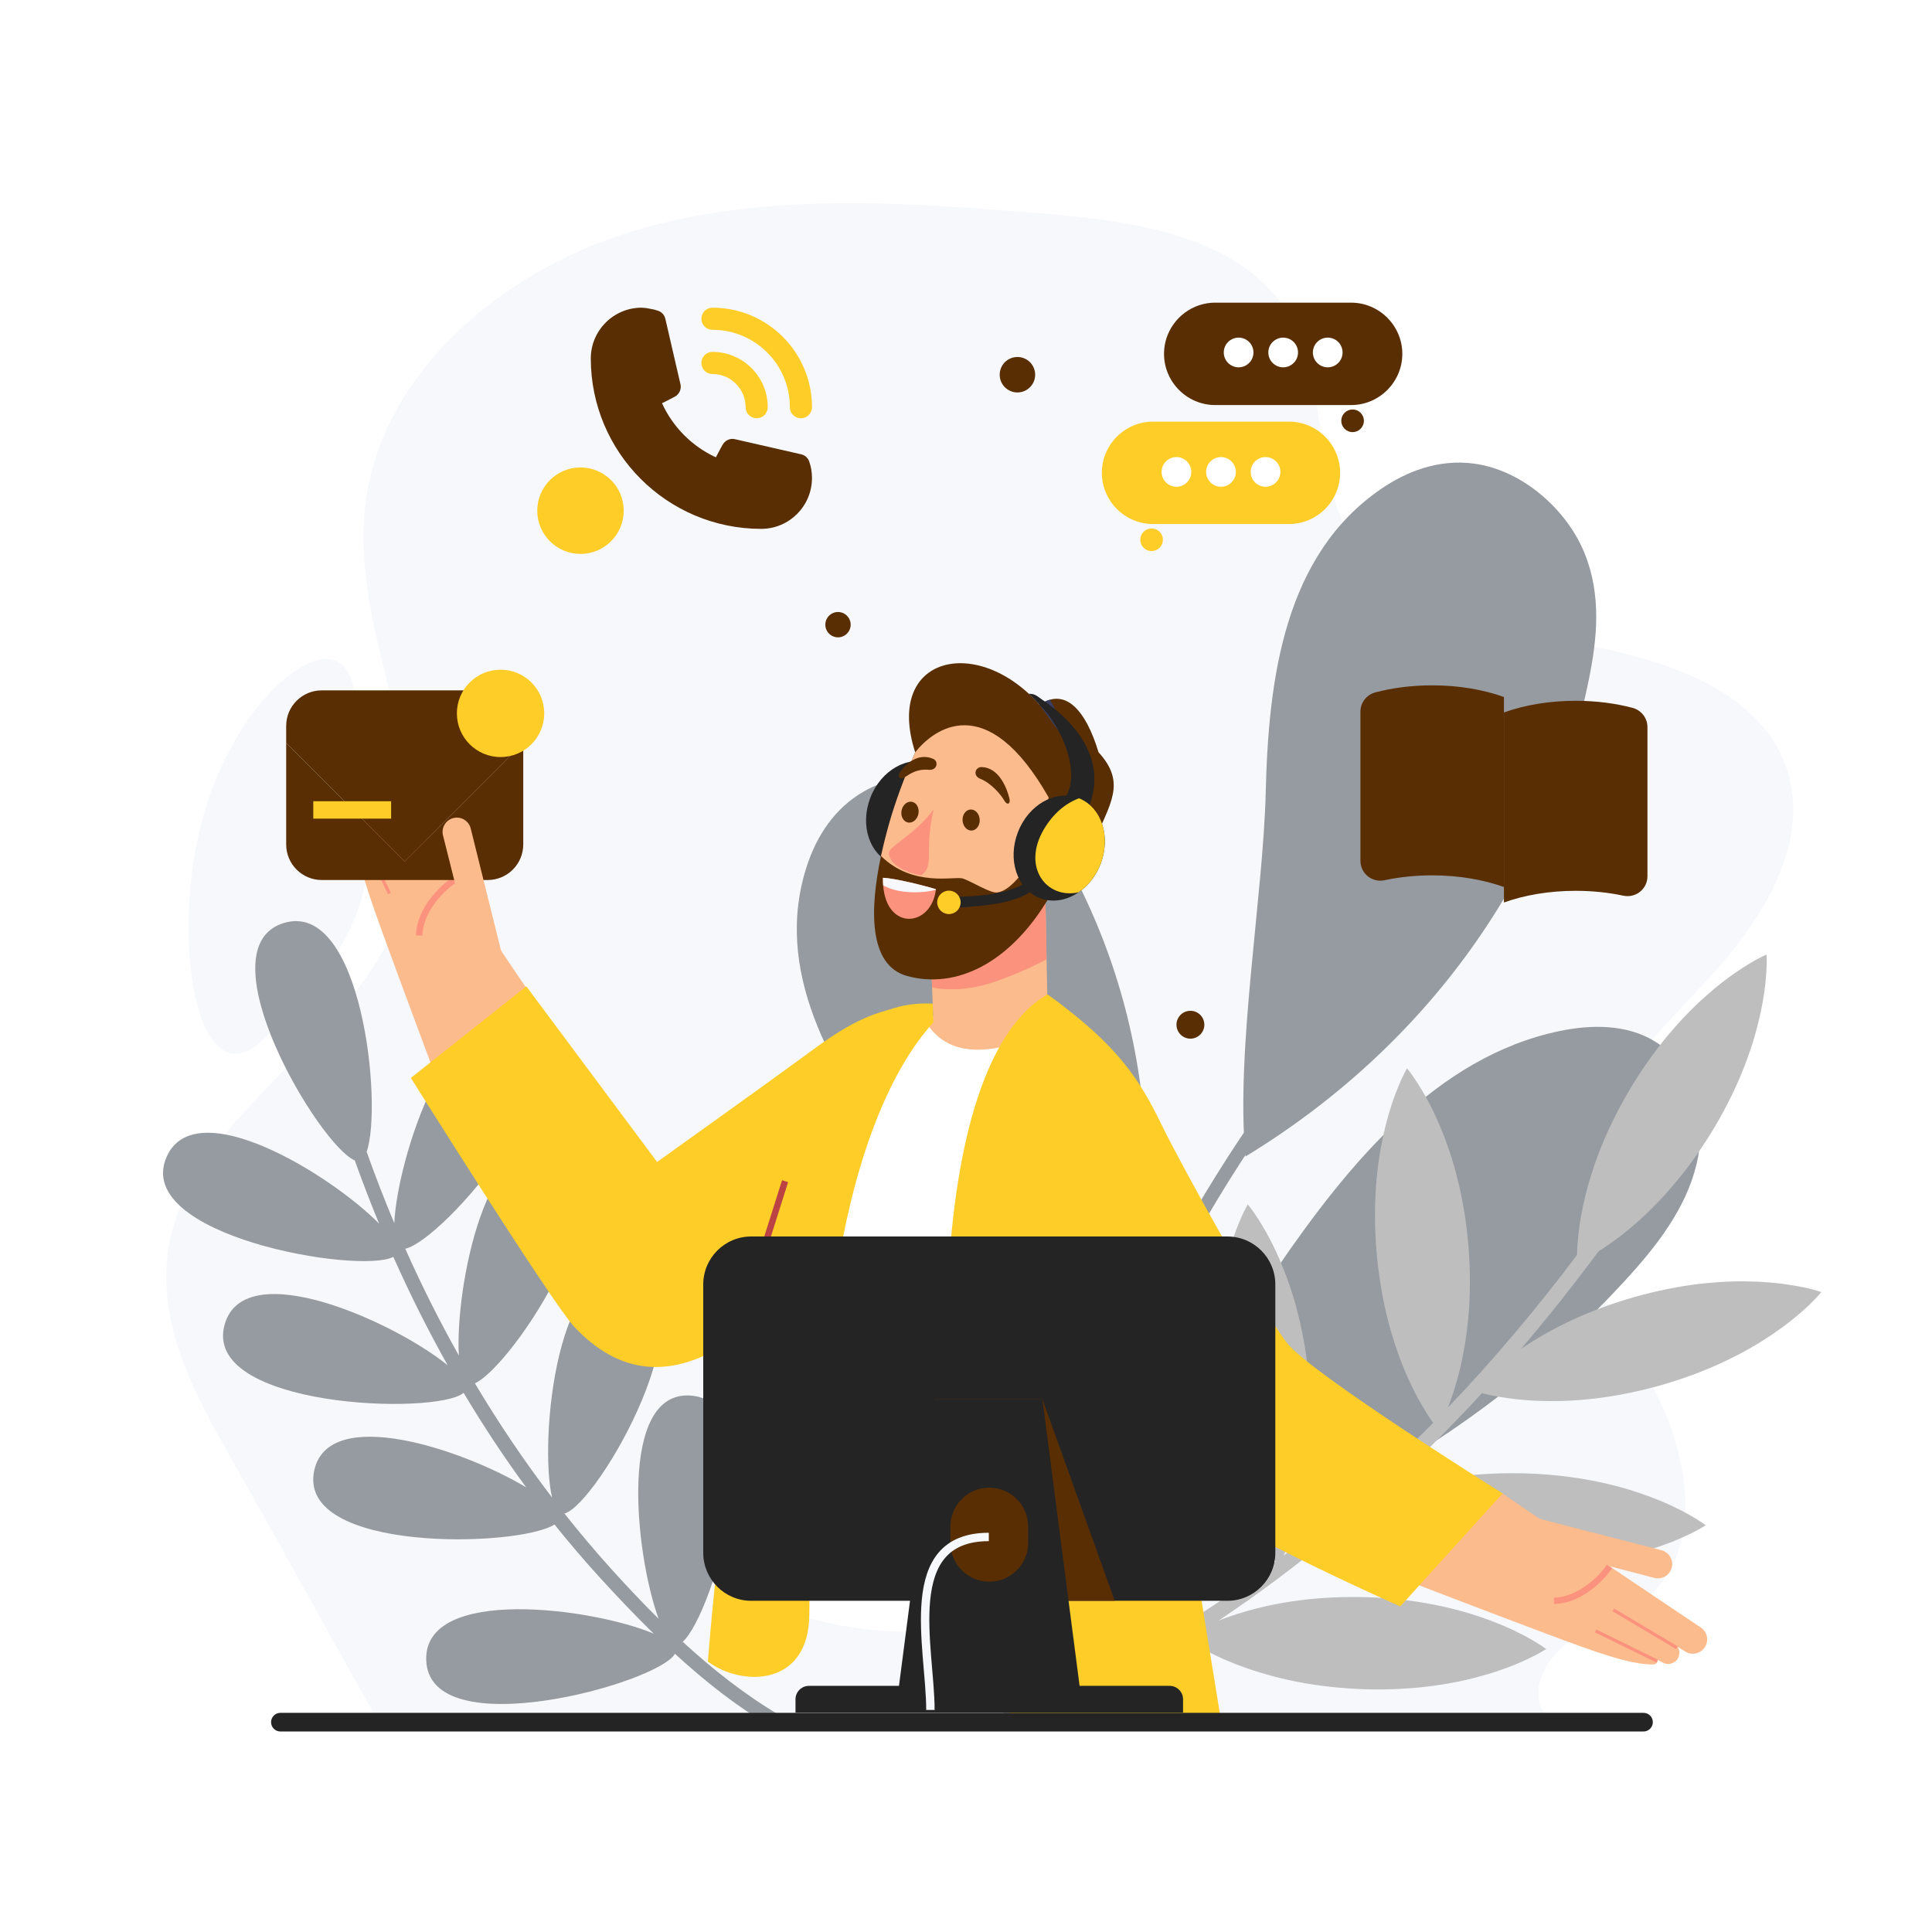 <svg width="500" height="500" viewBox="0 0 500 500" fill="none" xmlns="http://www.w3.org/2000/svg">
<g clip-path="url(#clip0_145_2)">
<path d="M500 0H0V500H500V0Z" fill="white"/>
<path d="M441.183 254.356C455.766 238.72 469.456 217.634 462.005 197.858C454.534 178.03 430.032 170.434 408.541 166.643C387.05 162.852 362.672 158.661 350.769 140.968C338.755 123.111 344.493 98.06 332.687 80.074C320.15 60.974 293.449 57.189 270.118 55.28C234.54 52.37 197.903 49.562 163.815 59.822C129.726 70.083 98.384 96.724 94.505 131.006C90.562 165.852 114.902 201.19 104.197 234.684C93.086 269.449 47.862 288.625 43.357 324.747C40.999 343.656 50.847 361.768 60.383 378.439C72.583 399.769 84.783 422.449 96.982 443.779H399.892C395.538 437.845 399.848 429.305 405.926 425.012C412.004 420.719 419.616 418.721 425.458 414.132C440.928 401.981 437.438 378.119 428.716 360.8C419.994 343.481 407.168 326.548 408.225 307.316C409.381 286.302 426.6 269.992 441.183 254.356Z" fill="#F6F8FB"/>
<path d="M68.192 269.004C100.869 237.537 98.377 220.792 91.669 178.869C88.396 158.411 62.381 178.46 53.1 209.473C43.36 242.014 50.804 285.747 68.192 269.004Z" fill="#F6F8FB"/>
<path d="M174.676 427.999C170.354 435.684 110.746 452.127 110.302 429.482C109.929 410.411 153.27 416.089 169.17 422.783C164.429 418.147 159.886 413.359 155.532 408.599C151.363 404.039 147.356 399.348 143.507 394.539C134.153 400.502 76.73 401.94 81.326 380.565C85.003 363.461 119.698 375.052 136.178 384.929C130.384 377.039 124.991 368.865 119.983 360.457C113.084 366.406 51.902 364.344 58.167 342.69C63.402 324.595 102.186 342.197 115.863 353.337C110.742 344.214 106.05 334.844 101.797 325.275C93.077 329.873 34.176 319.831 43.111 299.421C50.502 282.537 85.27 303.725 98.106 316.664C95.873 311.26 93.781 305.799 91.811 300.295C82.624 296.546 52.168 245.285 73.48 238.863C93.615 232.794 99.117 286 94.89 298.092C97.1 304.318 99.494 310.474 102.046 316.558C102.795 299.56 116.895 256.589 133.924 266.079C153.101 276.769 114.783 320.959 104.887 323.176C109.077 332.605 113.71 341.823 118.75 350.811C117.738 333.075 126.132 290.752 143.85 297.778C163.987 305.765 132.888 353.391 122.909 358.008C128.99 368.219 135.639 378.09 142.872 387.553C139.427 372.636 144.31 323.631 163.666 329.782C184.998 336.563 154.713 389.387 146.081 391.707C150.03 396.689 154.135 401.56 158.416 406.295C162.253 410.537 166.265 414.797 170.449 418.939C164.284 402.075 159.926 359.731 178.806 361.175C200.391 362.828 184.856 417.472 176.691 424.895C184.476 432.046 192.812 438.624 201.704 443.866C203.75 445.072 201.544 448.034 199.513 446.837C190.661 441.615 182.41 435.088 174.676 427.999Z" fill="#969BA1"/>
<path d="M265.736 446.289C267.841 432.526 270.725 418.886 274.373 405.449C278.014 392.041 282.43 378.845 287.556 365.932C292.692 352.991 298.548 340.334 305.086 328.041C311.61 315.773 318.813 303.871 326.675 292.414C334.514 280.987 342.992 270 352.07 259.531C353.221 258.204 354.383 256.886 355.552 255.575C357.08 253.861 354.336 251.593 352.815 253.299C343.46 263.787 334.707 274.806 326.611 286.293C318.537 297.748 311.103 309.66 304.349 321.941C297.608 334.199 291.552 346.832 286.216 359.763C280.843 372.781 276.215 386.1 272.326 399.635C268.463 413.079 265.358 426.739 263.05 440.534C262.76 442.267 262.484 444.001 262.218 445.738C261.872 447.999 265.388 448.561 265.736 446.289Z" fill="#969BA1"/>
<path d="M322.337 299.297C319.724 272.094 326.925 231.795 327.571 205.011C328.283 175.456 332.413 143.68 357.399 126.546C363.916 122.077 372.229 118.744 381.448 119.978C394.4 121.711 405.71 132.301 410.101 143.208C414.492 154.116 413.335 165.221 411.241 175.628C401.017 226.456 369.146 270.791 322.337 299.297Z" fill="#969BA1"/>
<path d="M283.06 373.034C265.123 354.229 247.088 319.944 231.909 299.56C215.16 277.067 199.746 250.933 208.984 223.626C211.393 216.504 215.853 209.187 223.684 204.757C234.686 198.532 249.605 199.877 259.375 205.476C269.145 211.075 274.752 220.043 279.23 229.032C301.098 272.939 302.471 324.563 283.06 373.034Z" fill="#969BA1"/>
<path d="M269.375 412.603C283.495 386.692 313.965 352.331 330.644 327.989C349.049 301.129 371.739 273.472 403.615 266.833C411.93 265.101 421.11 265.063 428.324 269.547C438.458 275.845 441.844 289.672 439.068 301.277C436.292 312.882 428.609 322.651 420.539 331.44C381.121 374.363 326.93 403.46 269.375 412.603Z" fill="#969BA1"/>
<path d="M258.852 447.664C275.878 442.987 292.396 434.15 307.562 424.501C308.226 424.95 309.192 425.567 310.424 426.255C312.933 427.687 316.543 429.468 320.886 431.092C325.225 432.71 330.312 434.199 335.764 435.256C341.233 436.325 347.07 436.95 352.918 437.171C358.778 437.343 364.642 437.105 370.161 436.387C372.933 436.04 375.591 435.582 378.135 435.044C380.662 434.511 383.056 433.843 385.287 433.197C387.505 432.526 389.531 431.81 391.362 431.095C393.167 430.372 394.739 429.675 396.036 429.036C398.649 427.766 400.15 426.772 400.15 426.772C400.15 426.772 398.715 425.674 396.204 424.25C394.94 423.52 393.403 422.721 391.647 421.885C389.893 421.056 387.898 420.223 385.733 419.393C383.558 418.607 381.211 417.777 378.709 417.094C376.205 416.392 373.579 415.757 370.843 415.232C365.385 414.155 359.545 413.545 353.692 413.345C347.839 413.193 341.962 413.43 336.449 414.154C330.927 414.841 325.768 416.006 321.323 417.345C319.145 418.003 317.146 418.711 315.357 419.416C316.49 418.645 317.623 417.886 318.749 417.115C329.613 409.71 339.966 401.661 349.897 393.149C350.414 393.462 351.015 393.814 351.712 394.211C354.229 395.651 357.843 397.428 362.184 399.043C366.525 400.667 371.6 402.156 377.065 403.214C382.511 404.288 388.367 404.91 394.217 405.129C400.074 405.309 405.941 405.078 411.45 404.347C414.214 404.002 416.883 403.545 419.425 403.001C421.954 402.476 424.358 401.806 426.58 401.154C428.807 400.484 430.827 399.767 432.648 399.063C434.445 398.337 436.031 397.637 437.334 396.998C439.941 395.731 441.442 394.737 441.442 394.737C441.442 394.737 440.004 393.635 437.504 392.213C436.226 391.486 434.691 390.68 432.948 389.849C431.187 389.02 429.2 388.182 427.021 387.355C424.856 386.563 422.507 385.748 420.006 385.05C417.506 384.348 414.868 383.725 412.138 383.196C406.68 382.128 400.836 381.511 394.989 381.315C389.131 381.155 383.26 381.389 377.749 382.108C372.23 382.817 367.057 383.965 362.618 385.309C360.293 386.012 358.175 386.771 356.292 387.502C365.8 378.964 374.875 369.968 383.52 360.553C384.144 360.707 384.852 360.883 385.673 361.06C388.521 361.652 392.5 362.259 397.124 362.49C401.753 362.726 407.047 362.61 412.571 361.955C418.094 361.328 423.853 360.159 429.498 358.587C435.14 356.991 440.658 354.99 445.697 352.629C448.222 351.465 450.628 350.228 452.88 348.937C455.14 347.669 457.225 346.31 459.144 345.016C461.048 343.689 462.782 342.404 464.29 341.175C465.792 339.939 467.105 338.8 468.133 337.792C470.236 335.806 471.364 334.391 471.364 334.391C471.364 334.391 469.669 333.782 466.838 333.176C465.415 332.874 463.721 332.578 461.781 332.315C459.856 332.052 457.716 331.854 455.394 331.718C453.083 331.634 450.587 331.558 448.003 331.656C445.412 331.745 442.709 331.941 439.939 332.256C434.418 332.894 428.661 334.073 423.028 335.657C417.392 337.27 411.883 339.276 406.836 341.64C401.883 343.925 397.411 346.537 393.636 349.097C400.607 340.929 407.289 332.503 413.687 323.853C415.973 322.42 418.739 320.491 421.689 318.042C425.252 315.06 429.052 311.385 432.67 307.161C436.322 302.947 439.745 298.187 442.826 293.203C445.887 288.212 448.588 282.997 450.697 277.837C451.758 275.27 452.679 272.727 453.471 270.259C454.263 267.801 454.867 265.374 455.413 263.122C455.924 260.86 456.309 258.734 456.586 256.81C456.858 254.88 457.04 253.172 457.116 251.717C457.322 248.831 457.179 247.028 457.179 247.028C457.179 247.028 455.525 247.731 453.035 249.208C451.776 249.948 450.329 250.877 448.736 251.999C447.145 253.11 445.417 254.423 443.638 255.905C441.869 257.403 439.993 259.031 438.155 260.865C436.315 262.687 434.462 264.663 432.655 266.77C429.015 270.98 425.594 275.757 422.51 280.743C419.487 285.747 416.79 290.973 414.677 296.12C412.551 301.27 411.002 306.324 409.967 310.843C408.932 315.361 408.43 319.35 408.237 322.245C408.171 323.227 408.148 324.066 408.137 324.773C397.775 338.57 386.64 351.809 374.731 364.273C375.717 361.741 376.812 358.475 377.744 354.69C378.842 350.183 379.717 344.962 380.131 339.417C380.553 333.866 380.476 327.996 380.011 322.163C379.496 316.325 378.577 310.529 377.205 305.138C376.526 302.423 375.77 299.827 374.931 297.374C374.105 294.921 373.166 292.618 372.262 290.485C371.316 288.362 370.374 286.429 369.454 284.712C368.522 283 367.647 281.514 366.851 280.29C365.299 277.856 364.135 276.491 364.135 276.491C364.135 276.491 363.207 278.035 362.09 280.7C361.509 282.042 360.901 283.656 360.274 285.5C359.667 287.349 359.062 289.417 358.498 291.663C357.981 293.919 357.432 296.35 357.04 298.917C356.644 301.47 356.323 304.163 356.117 306.934C355.694 312.491 355.77 318.366 356.263 324.198C356.793 330.039 357.732 335.831 359.093 341.225C360.432 346.618 362.194 351.617 364.05 355.871C365.901 360.117 367.867 363.628 369.433 366.058C369.981 366.92 370.484 367.657 370.909 368.226C358.799 380.546 345.932 392.072 332.229 402.549C332.452 402.05 332.701 401.495 332.969 400.866C334.09 398.194 335.42 394.403 336.524 389.9C337.631 385.393 338.501 380.181 338.919 374.635C339.337 369.087 339.275 363.214 338.796 357.367C338.284 351.531 337.36 345.733 335.991 340.331C335.323 337.647 334.559 335.037 333.717 332.59C332.892 330.141 331.948 327.835 331.047 325.699C330.107 323.571 329.167 321.629 328.239 319.925C327.315 318.219 326.443 316.728 325.644 315.499C324.086 313.078 322.915 311.7 322.915 311.7C322.915 311.7 321.994 313.244 320.871 315.915C320.302 317.25 319.692 318.866 319.065 320.713C318.454 322.561 317.843 324.63 317.291 326.886C316.751 329.134 316.207 331.571 315.836 334.123C315.425 336.685 315.106 339.379 314.906 342.156C314.493 347.699 314.563 353.568 315.059 359.409C315.577 365.245 316.516 371.048 317.875 376.445C319.225 381.84 320.98 386.834 322.834 391.078C324.692 395.327 326.654 398.827 328.219 401.272C328.99 402.481 329.668 403.436 330.145 404.083C324.877 408.059 319.493 411.889 313.973 415.53C307.209 420.004 300.15 424.477 292.864 428.608C293.165 427.986 293.514 427.231 293.88 426.333C295.015 423.657 296.352 419.873 297.433 415.37C298.556 410.868 299.432 405.641 299.831 400.107C300.261 394.543 300.199 388.679 299.707 382.835C299.204 376.999 298.286 371.211 296.925 365.816C296.254 363.106 295.478 360.503 294.635 358.051C293.817 355.603 292.868 353.292 291.968 351.162C291.035 349.048 290.085 347.099 289.16 345.389C288.229 343.681 287.349 342.193 286.568 340.979C285.004 338.539 283.839 337.171 283.839 337.171C283.839 337.171 282.92 338.716 281.784 341.384C281.226 342.72 280.606 344.341 279.989 346.18C279.368 348.029 278.775 350.096 278.201 352.351C277.678 354.597 277.128 357.047 276.76 359.595C276.351 362.157 276.026 364.844 275.826 367.619C275.41 373.175 275.487 379.039 275.972 384.88C276.51 390.714 277.425 396.508 278.797 401.917C280.141 407.312 281.903 412.293 283.749 416.545C285.612 420.8 287.575 424.293 289.15 426.741C289.929 427.981 290.62 428.946 291.11 429.598C280.413 435.546 269.22 440.684 257.698 443.847C255.241 444.538 256.391 448.341 258.852 447.664Z" fill="#BEBEBE"/>
<path d="M184.379 96.799C189.121 96.799 192.965 100.643 192.965 105.385C192.965 106.966 194.246 108.247 195.827 108.247C197.408 108.247 198.689 106.966 198.689 105.385C198.689 97.481 192.282 91.074 184.378 91.074C182.797 91.074 181.516 92.355 181.516 93.936C181.517 95.518 182.799 96.799 184.379 96.799Z" fill="#FECD27"/>
<path d="M184.379 85.351C195.444 85.351 204.414 94.321 204.414 105.386C204.414 106.967 205.695 108.248 207.276 108.248C208.857 108.248 210.138 106.967 210.138 105.386C210.138 91.16 198.605 79.627 184.379 79.627C182.798 79.627 181.517 80.908 181.517 82.489C181.517 84.069 182.799 85.351 184.379 85.351Z" fill="#FECD27"/>
<path d="M209.423 119.439C209.103 118.505 208.324 117.802 207.362 117.579L190.189 113.658C189.242 113.443 188.25 113.723 187.556 114.402C187.155 114.774 187.127 114.803 185.266 118.352C179.093 115.508 174.147 110.541 171.327 104.356C174.962 102.524 174.99 102.524 175.363 102.095C176.042 101.4 176.322 100.409 176.107 99.462L172.186 82.49C171.963 81.528 171.26 80.749 170.326 80.429C169.658 80.19 168.967 80.018 168.265 79.914C167.542 79.746 166.803 79.65 166.061 79.628C158.79 79.628 152.895 85.523 152.895 92.794C152.927 117.124 172.642 136.839 196.972 136.871C204.243 136.871 210.138 130.976 210.138 123.705C210.139 122.976 210.082 122.249 209.966 121.53C209.847 120.817 209.665 120.118 209.423 119.439Z" fill="#592E03"/>
<path d="M349.667 104.83H314.501C307.213 104.83 301.25 98.867 301.25 91.579C301.25 84.291 307.213 78.328 314.501 78.328H349.667C356.955 78.328 362.918 84.291 362.918 91.579C362.918 98.867 356.956 104.83 349.667 104.83Z" fill="#592E03"/>
<path d="M352.974 108.902C352.974 110.519 351.663 111.83 350.046 111.83C348.429 111.83 347.118 110.519 347.118 108.902C347.118 107.285 348.429 105.974 350.046 105.974C351.663 105.974 352.974 107.285 352.974 108.902Z" fill="#592E03"/>
<path d="M324.396 91.22C324.396 93.342 322.676 95.062 320.554 95.062C318.432 95.062 316.712 93.342 316.712 91.22C316.712 89.098 318.432 87.378 320.554 87.378C322.676 87.378 324.396 89.098 324.396 91.22Z" fill="white"/>
<path d="M335.927 91.22C335.927 93.342 334.207 95.062 332.085 95.062C329.963 95.062 328.243 93.342 328.243 91.22C328.243 89.098 329.963 87.378 332.085 87.378C334.207 87.378 335.927 89.098 335.927 91.22Z" fill="white"/>
<path d="M347.457 91.22C347.457 93.342 345.737 95.062 343.615 95.062C341.493 95.062 339.773 93.342 339.773 91.22C339.773 89.098 341.493 87.378 343.615 87.378C345.737 87.378 347.457 89.098 347.457 91.22Z" fill="white"/>
<path d="M298.407 135.618H333.573C340.861 135.618 346.824 129.655 346.824 122.367C346.824 115.079 340.861 109.116 333.573 109.116H298.407C291.119 109.116 285.156 115.079 285.156 122.367C285.156 129.655 291.119 135.618 298.407 135.618Z" fill="#FECD27"/>
<path d="M295.1 139.69C295.1 141.307 296.411 142.618 298.028 142.618C299.645 142.618 300.956 141.307 300.956 139.69C300.956 138.073 299.645 136.762 298.028 136.762C296.411 136.762 295.1 138.073 295.1 139.69Z" fill="#FECD27"/>
<path d="M308.302 122.13C308.302 124.252 306.582 125.972 304.46 125.972C302.338 125.972 300.618 124.252 300.618 122.13C300.618 120.008 302.338 118.288 304.46 118.288C306.582 118.288 308.302 120.008 308.302 122.13Z" fill="white"/>
<path d="M319.833 122.13C319.833 124.252 318.113 125.972 315.991 125.972C313.869 125.972 312.149 124.252 312.149 122.13C312.149 120.008 313.869 118.288 315.991 118.288C318.112 118.288 319.833 120.008 319.833 122.13Z" fill="white"/>
<path d="M331.363 122.13C331.363 124.252 329.643 125.972 327.521 125.972C325.399 125.972 323.679 124.252 323.679 122.13C323.679 120.008 325.399 118.288 327.521 118.288C329.643 118.288 331.363 120.008 331.363 122.13Z" fill="white"/>
<path d="M246.629 214.702C245.411 217.844 243.368 220.366 240.965 221.996C237.899 224.105 234.236 224.779 230.92 223.496C225.017 221.213 222.484 213.56 225.256 206.418C228.017 199.276 235.051 195.34 240.954 197.623C240.987 197.634 241.019 197.645 241.052 197.667C246.89 200.004 249.38 207.603 246.629 214.702Z" fill="#242424"/>
<path d="M101.909 204.04C108.087 213.456 126.076 240.82 136.167 255.651C128.516 269.969 112.496 277.889 112.496 277.889C112.496 277.889 104.213 255.726 99.851 243.73C95.489 231.735 92.11 222.395 92.241 216.261C92.259 215.413 92.954 215.13 93.426 215.032L92.767 213.839C91.964 212.385 92.539 210.555 94.029 209.822C94.976 209.356 96.049 209.478 96.884 210.018L95.662 208.041C94.652 206.407 95.057 204.271 96.595 203.12C98.308 201.839 100.735 202.252 101.909 204.04Z" fill="#FCBB8C"/>
<path d="M107.653 242.086C107.842 234.64 114.511 228.755 117.065 227.115L117.952 228.498C114.686 230.594 109.446 236.15 109.295 242.128L107.653 242.086Z" fill="#FB927E"/>
<path d="M96.98 210.008L96.269 210.422L105.9 226.939L106.61 226.525L96.98 210.008Z" fill="#FCBB8C"/>
<path d="M93.501 215.119L92.761 215.474L100.415 231.421L101.155 231.066L93.501 215.119Z" fill="#FB927E"/>
<path d="M270.451 228.42L270.489 229.047L270.855 248.268L271.79 297.08L213.354 281.368L241.501 262.849L241.218 255.499L240.264 229.969C239.924 221.679 246.346 214.661 254.631 214.242C262.944 213.848 269.959 220.217 270.451 228.42Z" fill="#FCBB8C"/>
<path d="M270.451 228.42L270.489 229.047L270.855 248.268C267.833 249.891 264.691 251.286 261.543 252.55C256.474 254.584 251.972 256.008 246.493 256.022C244.736 256.022 242.9 256.001 241.218 255.499L240.264 229.969C239.924 221.679 246.346 214.661 254.631 214.242C262.944 213.848 269.959 220.217 270.451 228.42Z" fill="#FB927E"/>
<path d="M282.897 218.419C278.571 228.903 275.302 232.979 271.748 231.855C261.501 249.406 247.4 256.019 234.821 252.605C224.615 249.861 225.139 234.991 228.002 221.528C228.681 218.42 229.467 215.358 230.269 212.557C231.595 207.994 233.788 201.728 236.853 194.702C228.77 169.651 253.032 164.159 269.044 182.416C269.898 181.788 270.813 181.314 271.769 181.073C275.997 179.876 280.747 183.025 284.305 194.688C291.629 202.716 287.25 207.933 282.897 218.419Z" fill="#592E03"/>
<path d="M277.186 194.013C275.858 191.55 273.395 188.499 269.045 182.415C269.899 181.787 270.814 181.313 271.77 181.072C273.867 185.01 276.857 191.149 277.186 194.013Z" fill="#3B3E63"/>
<path d="M279.548 222.028C274.635 231.918 267.028 227.472 266.344 223.502C262.366 229.299 259.781 230.791 258.01 230.975C256.238 231.16 251.306 228.048 249.194 227.362C247.054 226.651 236.386 229.756 228.029 221.553L228.001 221.528C228.68 218.42 229.466 215.358 230.268 212.557C231.594 207.994 233.787 201.728 236.852 194.702C241.383 188.951 255.217 177.87 271.399 206.394C270.104 211.899 269.177 216.123 268.01 218.945C275.907 209.4 284.462 212.164 279.548 222.028Z" fill="#FCBB8C"/>
<path d="M269.228 220.682C269.591 219.727 270.128 218.847 270.825 218.102C271.496 217.331 272.322 216.683 273.258 216.201C274.189 215.724 275.246 215.392 276.364 215.449C276.915 215.464 277.494 215.607 277.988 215.928C278.478 216.241 278.837 216.812 278.763 217.339C278.462 216.903 278.067 216.716 277.663 216.666C277.268 216.595 276.849 216.642 276.436 216.729C275.61 216.914 274.801 217.254 274.01 217.661C273.215 218.063 272.443 218.547 271.663 219.066C270.872 219.573 270.119 220.156 269.228 220.682Z" fill="#FCBB8C"/>
<path d="M270.225 219.58C270.595 219.126 271.151 218.817 271.733 218.675C272.318 218.522 272.943 218.519 273.549 218.666C274.147 218.824 274.743 219.16 275.111 219.698C275.494 220.226 275.567 220.898 275.421 221.455C275.077 220.313 274.321 219.693 273.345 219.461C272.866 219.33 272.35 219.295 271.829 219.306C271.308 219.333 270.775 219.392 270.225 219.58Z" fill="#FCBB8C"/>
<path d="M241.639 209.469C236.736 215.886 230.916 218.6 230.183 220.314C229.45 222.028 231.988 225.383 238.319 226.534C242.065 224.16 239.035 220.273 241.639 209.469Z" fill="#FB927E"/>
<path d="M253.548 212.091C253.638 213.596 252.719 214.875 251.494 214.948C250.269 215.021 249.204 213.861 249.113 212.357C249.023 210.852 249.942 209.573 251.167 209.5C252.392 209.426 253.458 210.586 253.548 212.091Z" fill="#592E03"/>
<path d="M237.686 210.603C237.402 212.083 236.196 213.096 234.991 212.865C233.786 212.634 233.039 211.247 233.323 209.767C233.606 208.287 234.813 207.274 236.018 207.505C237.223 207.735 237.97 209.122 237.686 210.603Z" fill="#592E03"/>
<path d="M254.072 198.516C258.489 198.642 260.581 203.866 261.25 206.704C261.579 208.102 260.653 208.481 259.905 207.175C258.985 205.57 256.497 202.657 253.684 201.542C251.694 200.753 252.356 198.467 254.072 198.516Z" fill="#592E03"/>
<path d="M241.438 196.354C237.712 194.826 234.589 197.475 233.012 199.689C232.179 200.859 232.799 202.021 234.06 201.199C235.61 200.188 237.393 198.938 240.406 199.225C242.536 199.428 243.026 197.005 241.438 196.354Z" fill="#592E03"/>
<path d="M201.222 416.205C214.623 420.911 228.437 423.756 251.396 421.592C264.803 378.283 266.96 274.253 267.399 268.454C256.884 272.496 243.906 274.848 238.417 262.059C212.121 291.71 201.068 337.013 201.222 416.205Z" fill="white"/>
<path d="M271.028 257.373C256.821 265.575 247.871 290.48 245.511 328.53C243.151 366.579 240.228 401.353 241.194 412.701C242.16 424.048 245.54 442.379 265.883 444.011C286.225 445.642 316.227 446.694 316.227 446.694C316.227 446.694 292.308 299.86 291.496 291.069C290.684 282.278 287.749 268.494 271.028 257.373Z" fill="#FECD27"/>
<path d="M440.177 421.202C430.816 414.941 403.612 396.711 388.871 386.489C374.486 394.013 366.425 409.963 366.425 409.963C366.425 409.963 388.514 418.442 400.471 422.909C412.427 427.376 421.737 430.839 427.871 430.761C428.719 430.75 429.008 430.058 429.11 429.587L430.298 430.256C431.745 431.072 433.58 430.513 434.326 429.029C434.8 428.086 434.688 427.012 434.155 426.172L436.122 427.412C437.747 428.437 439.886 428.05 441.051 426.522C442.346 424.822 441.955 422.391 440.177 421.202Z" fill="#FCBB8C"/>
<path d="M396.503 392.572L429.987 401.199C431.922 401.698 433.111 403.644 432.67 405.593C432.21 407.631 430.154 408.882 428.132 408.355L408.124 403.142C408.124 403.142 392.279 400.422 396.503 392.572Z" fill="#FCBB8C"/>
<path d="M406.19 414.438C404.919 414.847 403.578 415.098 402.183 415.12L402.157 413.478C408.137 413.379 413.736 408.191 415.862 404.943L417.236 405.841C415.886 407.907 411.706 412.664 406.19 414.438Z" fill="#FB927E"/>
<path d="M417.741 416.29L417.321 416.996L433.753 426.772L434.172 426.066L417.741 416.29Z" fill="#FB927E"/>
<path d="M413.128 421.711L412.767 422.448L428.646 430.242L429.008 429.505L413.128 421.711Z" fill="#FB927E"/>
<path d="M271.028 257.373C289.4 270.379 295.093 279.732 300.622 291.091C306.151 302.45 326.918 339.697 333.095 347.596C339.271 355.494 388.872 386.489 388.872 386.489L362.382 415.734C362.382 415.734 311.605 393.365 301.849 382.83C292.091 372.295 270.525 333.112 271.028 257.373Z" fill="#FECD27"/>
<path d="M241.368 259.737L241.555 264.602C230.463 276.803 221.868 298.292 217.125 325.868C211.736 357.101 209.664 390.311 209.452 417.799C209.328 436.709 191.853 436.472 183.208 430.017C185.045 405.132 192.243 345.057 196.15 326.707C199.893 309.126 207.473 258.047 241.368 259.737Z" fill="#FECD27"/>
<path d="M241.387 260.05L241.444 261.436C223.898 268.308 214.537 301.51 214.537 301.51C214.537 301.51 203.608 335.815 193.58 343.744C174.116 359.133 159.61 355.052 148.65 343.412C142.862 337.265 106.333 278.967 106.333 278.967L136.212 255.268L170.052 300.717C170.052 300.717 198.762 280.224 209.584 272.26C219.35 265.043 227.668 259.929 241.387 260.05Z" fill="#FECD27"/>
<path d="M276.321 324.899L274.79 325.495L293.197 372.726L294.727 372.129L276.321 324.899Z" fill="#BB4344"/>
<path d="M202.392 305.442L194.394 330.761L195.96 331.256L203.958 305.937L202.392 305.442Z" fill="#BB4344"/>
<path d="M104.74 222.945L74.064 192.269V218.544C74.064 223.627 78.184 227.747 83.267 227.747H126.214C131.297 227.747 135.417 223.627 135.417 218.544V192.269L104.74 222.945Z" fill="#592E03"/>
<path d="M135.416 192.268V187.867C135.416 182.784 131.296 178.664 126.213 178.664H83.266C78.183 178.664 74.063 182.784 74.063 187.867V192.268L104.739 222.944L135.416 192.268Z" fill="#592E03"/>
<path d="M129.542 195.926C135.785 195.926 140.846 190.865 140.846 184.622C140.846 178.379 135.785 173.318 129.542 173.318C123.299 173.318 118.238 178.379 118.238 184.622C118.238 190.865 123.299 195.926 129.542 195.926Z" fill="#FECD27"/>
<path d="M101.222 207.362H81.077V211.86H101.222V207.362Z" fill="#FECD27"/>
<path d="M130.151 247.965L121.82 214.406C121.339 212.466 119.403 211.261 117.45 211.684C115.409 212.126 114.139 214.171 114.648 216.197L119.684 236.25C119.684 236.25 122.264 252.12 130.151 247.965Z" fill="#FCBB8C"/>
<path d="M242.219 230.122C242.208 230.176 242.211 230.229 242.2 230.283C240.978 239.984 229.421 240.971 228.566 229.127C228.508 228.514 228.488 227.859 228.507 227.175C231.7 227.294 239.377 229.248 242.219 230.122Z" fill="#FB927E"/>
<path d="M242.219 230.122C242.208 230.176 242.211 230.229 242.2 230.283C240.892 230.617 239.47 230.823 237.96 230.9C234.168 231.092 230.745 230.382 228.566 229.127C228.508 228.514 228.488 227.859 228.507 227.175C231.7 227.294 239.377 229.248 242.219 230.122Z" fill="#F6F8FB"/>
<path d="M284.817 223.628C283.599 226.77 281.556 229.292 279.153 230.923C276.087 233.032 272.424 233.706 269.108 232.423C263.205 230.14 260.672 222.487 263.444 215.344C266.205 208.202 273.239 204.267 279.142 206.549C279.175 206.56 279.207 206.571 279.24 206.593C285.078 208.931 287.567 216.529 284.817 223.628Z" fill="#242424"/>
<path d="M275.503 206.723C280.006 200.391 274.9 188.149 269.046 182.415C269.046 182.415 266.93 180.106 266.218 179.541C267.536 179.562 268.017 179.792 269.356 180.817C270.695 181.842 288.498 192.606 281.685 209.112C281.685 209.112 275.858 208.157 275.503 206.723Z" fill="#242424"/>
<path d="M284.817 223.628C283.599 226.77 281.556 229.292 279.153 230.923C270.902 232.782 264.423 224.509 270.076 214.758C272.555 210.486 275.849 207.866 279.24 206.594C285.078 208.931 287.567 216.529 284.817 223.628Z" fill="#FECD27"/>
<path d="M268.076 226.502C263.084 231.494 253.285 232.029 245.537 232.155C244.79 232.167 244.177 232.747 244.128 233.493C244.071 234.351 244.782 235.067 245.641 235.019C257.419 234.365 264.74 233.621 269.739 228.262L268.076 226.502Z" fill="#242424"/>
<path d="M245.579 236.563C247.253 236.563 248.611 235.206 248.611 233.531C248.611 231.856 247.253 230.499 245.579 230.499C243.904 230.499 242.547 231.856 242.547 233.531C242.547 235.206 243.904 236.563 245.579 236.563Z" fill="#FECD27"/>
<path d="M150.23 143.351C156.408 143.351 161.416 138.343 161.416 132.165C161.416 125.987 156.408 120.979 150.23 120.979C144.052 120.979 139.044 125.987 139.044 132.165C139.044 138.343 144.052 143.351 150.23 143.351Z" fill="#FECD27"/>
<path d="M267.898 96.977C267.898 99.512 265.843 101.566 263.309 101.566C260.774 101.566 258.72 99.511 258.72 96.977C258.72 94.443 260.775 92.388 263.309 92.388C265.844 92.388 267.898 94.443 267.898 96.977Z" fill="#592E03"/>
<path d="M216.873 164.943C218.684 164.943 220.151 163.475 220.151 161.665C220.151 159.855 218.684 158.387 216.873 158.387C215.063 158.387 213.595 159.855 213.595 161.665C213.595 163.475 215.063 164.943 216.873 164.943Z" fill="#592E03"/>
<path d="M311.683 265.199C311.683 267.19 310.069 268.805 308.077 268.805C306.086 268.805 304.471 267.191 304.471 265.199C304.471 263.208 306.085 261.593 308.077 261.593C310.069 261.594 311.683 263.208 311.683 265.199Z" fill="#592E03"/>
<path d="M330.054 332.426V401.86C330.054 408.72 324.499 414.286 317.628 414.286H194.415C187.555 414.286 182 408.72 182 401.86V332.426C182 325.566 187.555 320 194.415 320H317.628C324.499 320 330.054 325.566 330.054 332.426Z" fill="#242424"/>
<path d="M288.494 414.285H243.868L242.281 362.071H269.763L288.494 414.285Z" fill="#592E03"/>
<path d="M302.692 436.297H279.396L269.768 362.076H242.285L232.657 436.297H209.361C207.435 436.297 205.874 437.858 205.874 439.784V443.212H306.177V439.784C306.178 437.858 304.617 436.297 302.692 436.297ZM266.092 399.274C266.092 404.833 261.586 409.339 256.027 409.339C250.468 409.339 245.962 404.833 245.962 399.274V395.073C245.962 389.514 250.468 385.008 256.027 385.008C261.586 385.008 266.092 389.515 266.092 395.073V399.274Z" fill="#242424"/>
<path d="M255.902 397.764C232.694 397.764 240.788 426.452 240.788 442.529" stroke="#F6F8FB" stroke-width="2.174" stroke-miterlimit="10"/>
<path d="M370.641 177.364C365.363 177.364 360.373 178.021 355.937 179.189C353.666 179.787 352.078 181.828 352.078 184.176V218.389V222.785C352.078 226.068 355.103 228.486 358.314 227.802C362.127 226.989 366.287 226.542 370.641 226.542C377.512 226.542 383.91 227.655 389.218 229.561V218.388V180.382C383.91 178.477 377.512 177.364 370.641 177.364Z" fill="#592E03"/>
<g filter="url(#filter0_d_145_2)">
<path d="M407.794 177.364C400.923 177.364 394.525 178.477 389.217 180.383V218.389V229.562C394.525 227.656 400.923 226.543 407.794 226.543C412.148 226.543 416.307 226.99 420.121 227.803C423.332 228.487 426.357 226.069 426.357 222.786V218.39V184.177C426.357 181.829 424.769 179.788 422.498 179.19C418.063 178.021 413.072 177.364 407.794 177.364Z" fill="#592E03"/>
</g>
<path d="M425.336 448.11H72.566C71.238 448.11 70.151 447.023 70.151 445.695C70.151 444.367 71.238 443.28 72.566 443.28H425.337C426.665 443.28 427.752 444.367 427.752 445.695C427.751 447.023 426.665 448.11 425.336 448.11Z" fill="#242424"/>
</g>
<defs>
<filter id="filter0_d_145_2" x="385.217" y="177.364" width="45.14" height="60.198" filterUnits="userSpaceOnUse" color-interpolation-filters="sRGB">
<feFlood flood-opacity="0" result="BackgroundImageFix"/>
<feColorMatrix in="SourceAlpha" type="matrix" values="0 0 0 0 0 0 0 0 0 0 0 0 0 0 0 0 0 0 127 0" result="hardAlpha"/>
<feOffset dy="4"/>
<feGaussianBlur stdDeviation="2"/>
<feComposite in2="hardAlpha" operator="out"/>
<feColorMatrix type="matrix" values="0 0 0 0 0 0 0 0 0 0 0 0 0 0 0 0 0 0 0.25 0"/>
<feBlend mode="normal" in2="BackgroundImageFix" result="effect1_dropShadow_145_2"/>
<feBlend mode="normal" in="SourceGraphic" in2="effect1_dropShadow_145_2" result="shape"/>
</filter>
<clipPath id="clip0_145_2">
<rect width="500" height="500" fill="white"/>
</clipPath>
</defs>
</svg>

